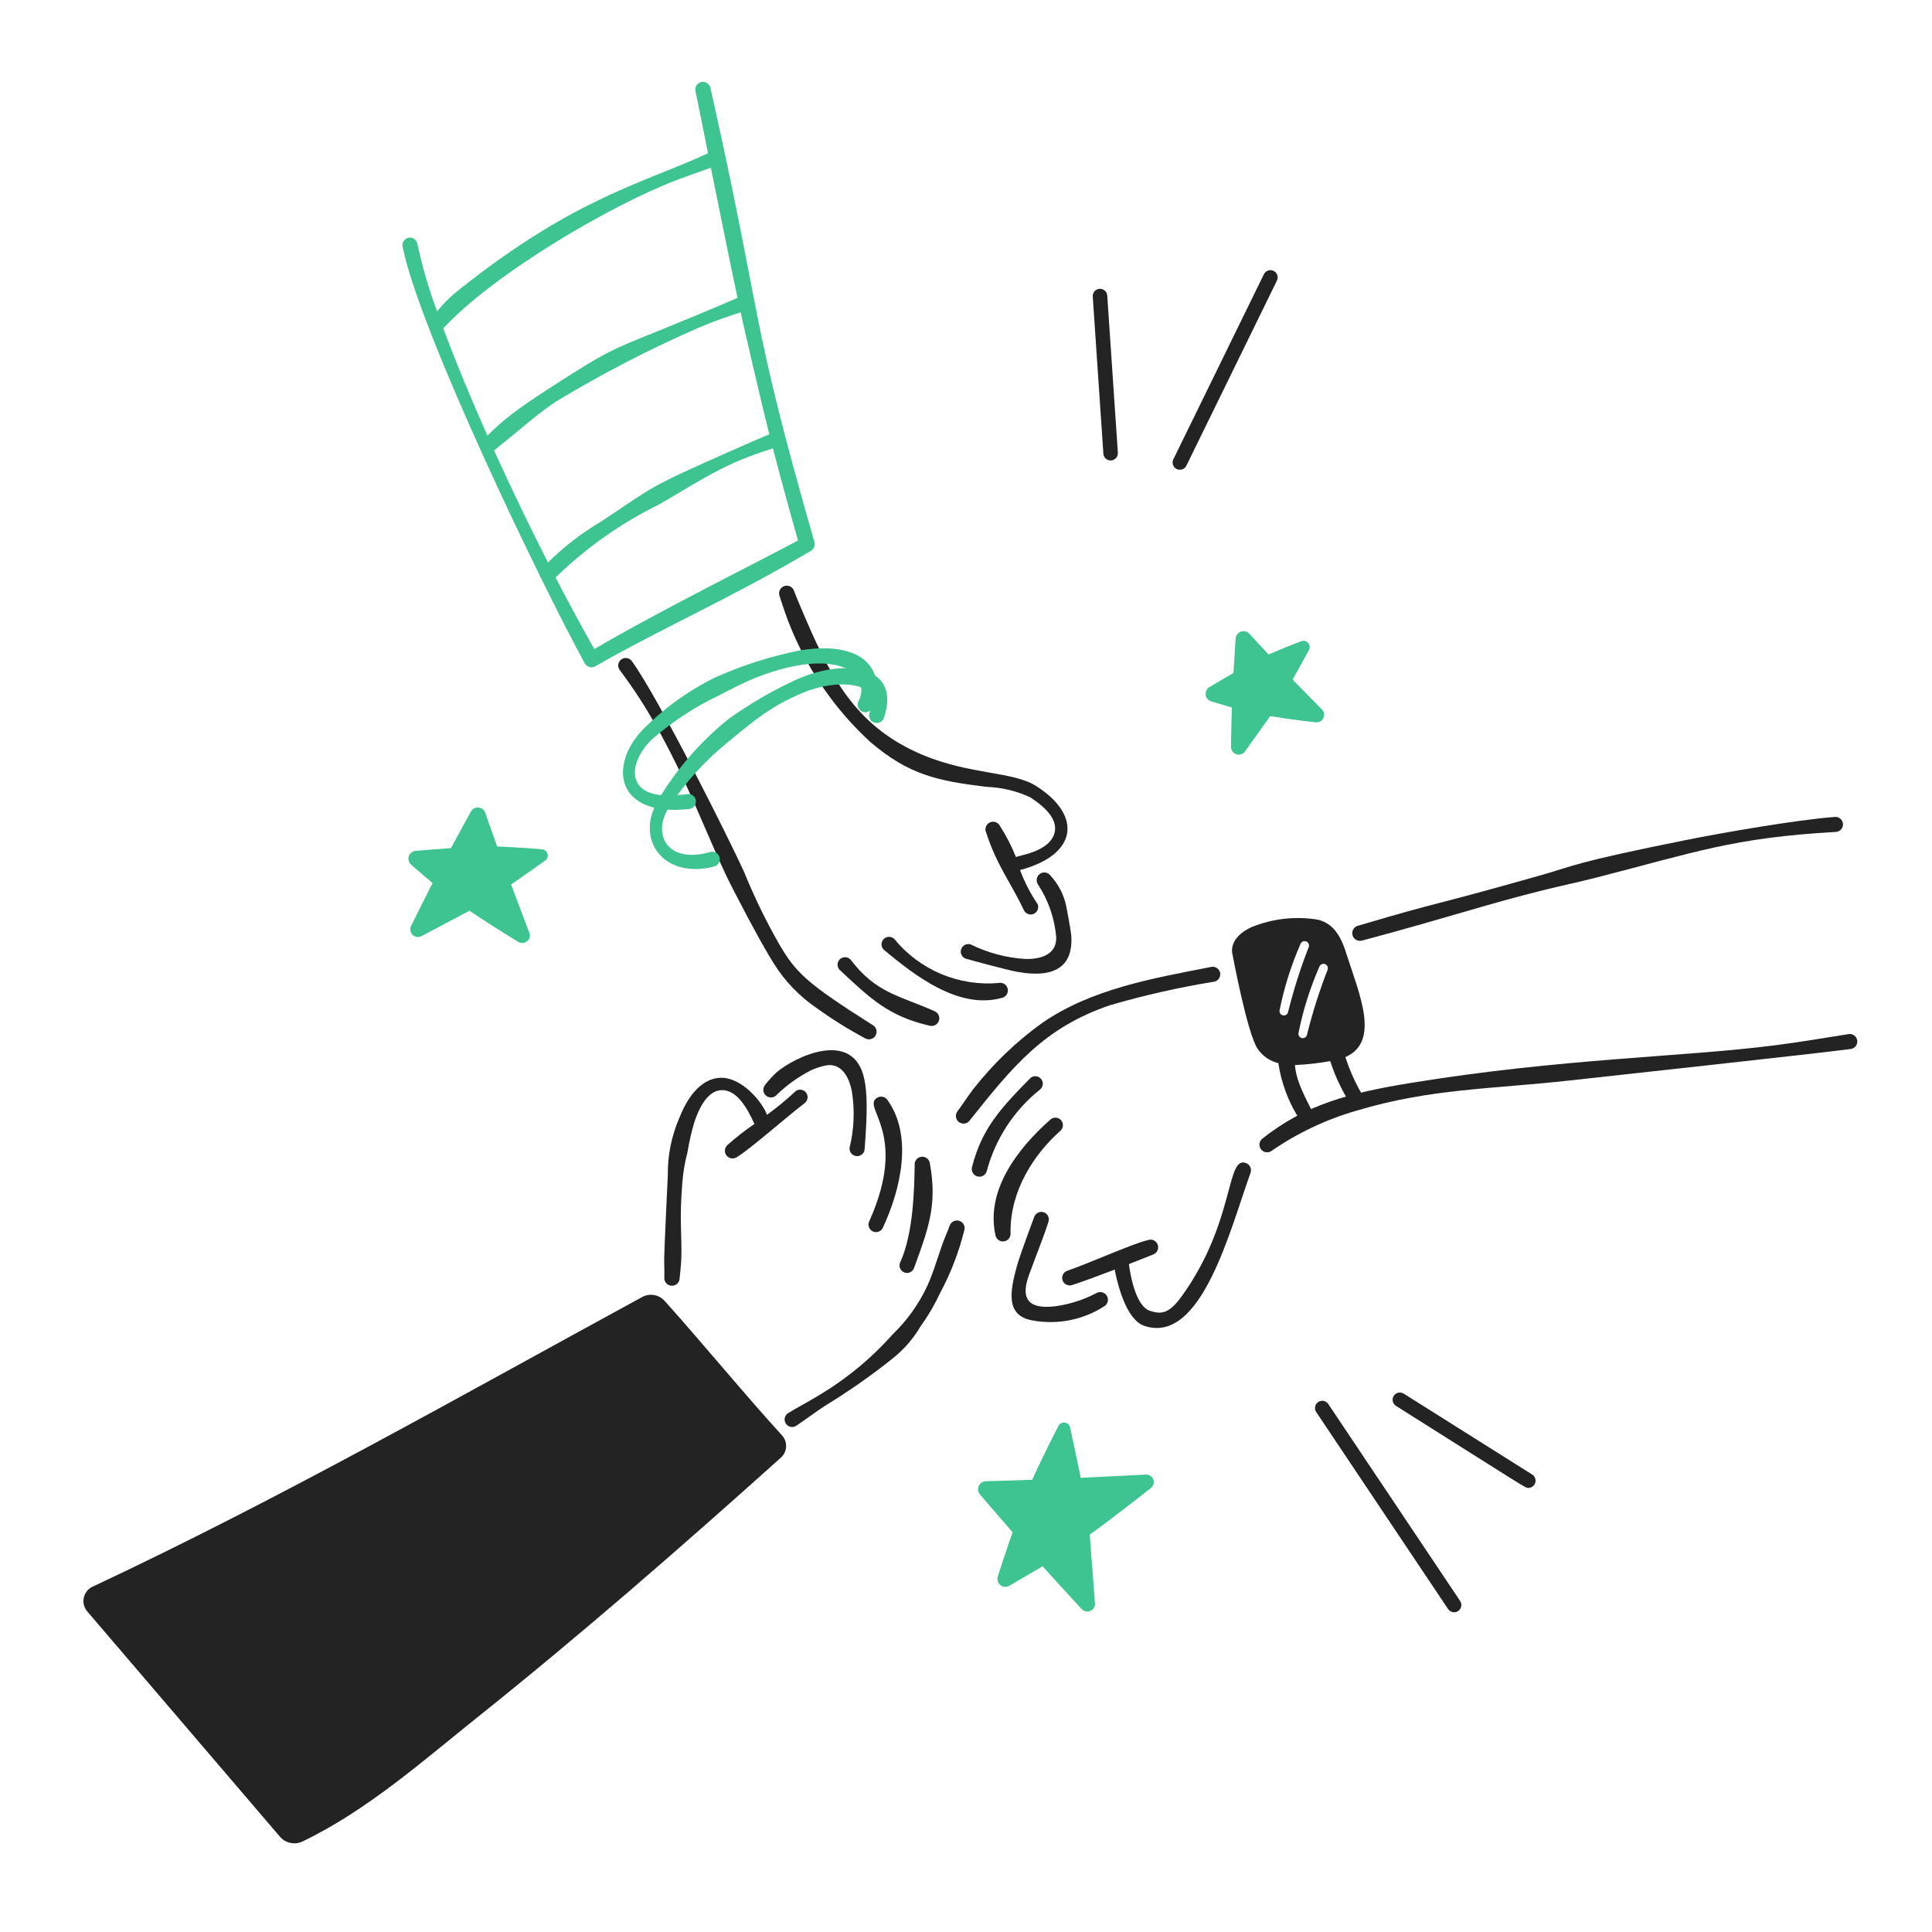 <svg width="200" height="200" viewBox="0 0 200 200" fill="none" xmlns="http://www.w3.org/2000/svg">
<g id="teamwork">
<g id="teamwork-5--work-teamwork">
<g id="arm 3">
<path id="vector" fill-rule="evenodd" clip-rule="evenodd" d="M80.84 150.891C80.999 150.748 81.129 150.574 81.221 150.381C81.312 150.188 81.365 149.979 81.376 149.765C81.387 149.551 81.355 149.337 81.283 149.136C81.211 148.934 81.1 148.749 80.956 148.591C76.804 144.031 72.918 139.257 68.802 134.666C68.517 134.348 68.132 134.135 67.711 134.063C67.29 133.99 66.857 134.062 66.481 134.266C47.681 144.507 29.013 155.142 9.581 164.254C9.353 164.361 9.152 164.52 8.994 164.718C8.837 164.916 8.727 165.148 8.674 165.395C8.62 165.642 8.625 165.898 8.686 166.143C8.748 166.389 8.865 166.616 9.029 166.809L28.977 190.132C29.259 190.461 29.642 190.689 30.066 190.778C30.491 190.867 30.933 190.813 31.323 190.625C38.023 187.409 43.817 182.251 49.49 177.719C60.3 169.075 70.581 160.1 80.84 150.891Z" fill="#232323"/>
<path id="vector_2" fill-rule="evenodd" clip-rule="evenodd" d="M83.459 113.124C83.337 112.957 83.154 112.845 82.95 112.812C82.745 112.78 82.536 112.83 82.369 112.951C81.429 113.828 80.438 114.648 79.4 115.406C78.882 114.006 76.811 111.606 74.725 111.571C73.168 111.543 71.525 112.708 70.352 115.658C69.52 117.552 69.104 119.603 69.132 121.672C69.084 122.459 68.77 129.387 68.758 130.172C68.746 130.872 68.796 131.572 68.769 132.258C68.755 132.468 68.826 132.674 68.965 132.832C69.104 132.99 69.3 133.086 69.51 133.099C69.72 133.113 69.927 133.042 70.085 132.903C70.242 132.764 70.338 132.568 70.352 132.358C70.408 131.695 70.499 131.028 70.526 130.35C70.615 127.893 70.305 126.433 70.632 122.456C70.713 121.385 70.892 120.325 71.166 119.287C71.336 118.246 71.569 117.217 71.866 116.206C72.597 113.987 73.576 112.875 74.723 112.851C76.275 112.82 77.358 114.7 78.098 116.351C77.127 117.014 76.199 117.739 75.321 118.521C75.163 118.654 75.064 118.843 75.044 119.047C75.023 119.252 75.083 119.457 75.21 119.619C75.338 119.78 75.523 119.886 75.727 119.914C75.931 119.941 76.138 119.889 76.304 119.767C77.634 118.979 81.617 115.461 83.283 114.208C83.448 114.086 83.56 113.905 83.593 113.702C83.626 113.499 83.578 113.291 83.459 113.124Z" fill="#232323"/>
<path id="vector_3" fill-rule="evenodd" clip-rule="evenodd" d="M80.37 113.372C81.432 112.333 82.646 111.462 83.97 110.788C84.393 110.6 84.832 110.45 85.282 110.34C86.966 109.895 87.875 111.309 88.192 113.021C88.496 114.951 88.413 116.923 87.948 118.821C87.938 118.923 87.948 119.026 87.977 119.125C88.007 119.223 88.055 119.315 88.121 119.394C88.186 119.474 88.266 119.54 88.356 119.588C88.447 119.637 88.546 119.667 88.648 119.677C88.75 119.688 88.853 119.68 88.951 119.651C89.049 119.622 89.141 119.574 89.22 119.51C89.3 119.446 89.366 119.366 89.415 119.276C89.463 119.186 89.493 119.087 89.503 118.985C89.81 115.103 89.771 113.172 89.481 111.745C88.39 106.38 82.168 109.466 80.392 111.01C79.965 111.406 79.571 111.836 79.213 112.296C79.078 112.451 79.009 112.653 79.02 112.859C79.031 113.064 79.121 113.258 79.272 113.398C79.422 113.538 79.622 113.614 79.828 113.61C80.034 113.607 80.23 113.523 80.375 113.377L80.37 113.372Z" fill="#232323"/>
<path id="vector_4" fill-rule="evenodd" clip-rule="evenodd" d="M89.976 126.449C89.934 126.542 89.911 126.642 89.907 126.744C89.904 126.847 89.921 126.948 89.957 127.044C89.993 127.14 90.048 127.227 90.118 127.302C90.187 127.376 90.271 127.437 90.364 127.479C90.457 127.521 90.558 127.544 90.66 127.548C90.762 127.551 90.864 127.534 90.96 127.498C91.055 127.462 91.143 127.408 91.218 127.338C91.292 127.268 91.352 127.184 91.394 127.091C93.336 122.93 94.454 117.523 91.906 113.925C91.855 113.834 91.787 113.754 91.705 113.69C91.623 113.626 91.529 113.578 91.428 113.55C91.328 113.522 91.223 113.515 91.119 113.527C91.016 113.54 90.916 113.573 90.825 113.625C89.07 114.622 94.164 117.142 89.976 126.449Z" fill="#232323"/>
<path id="vector_5" fill-rule="evenodd" clip-rule="evenodd" d="M94.688 120.636C94.644 123.069 94.556 127.683 93.198 130.656C93.153 130.748 93.126 130.849 93.12 130.953C93.113 131.056 93.128 131.159 93.162 131.257C93.197 131.355 93.25 131.444 93.32 131.521C93.389 131.597 93.473 131.659 93.567 131.703C93.661 131.747 93.763 131.771 93.866 131.775C93.969 131.779 94.072 131.762 94.169 131.725C94.266 131.688 94.354 131.633 94.429 131.561C94.504 131.49 94.564 131.404 94.605 131.31C96.096 127.216 97.048 124.759 96.263 120.472C96.255 120.366 96.226 120.264 96.177 120.17C96.129 120.076 96.062 119.993 95.981 119.925C95.899 119.858 95.805 119.807 95.704 119.776C95.603 119.746 95.497 119.736 95.392 119.746C95.287 119.757 95.185 119.789 95.092 119.84C95 119.891 94.918 119.96 94.853 120.043C94.787 120.126 94.739 120.221 94.711 120.323C94.682 120.424 94.675 120.531 94.688 120.636Z" fill="#232323"/>
<path id="vector_6" fill-rule="evenodd" clip-rule="evenodd" d="M98.311 126.878C98.077 127.522 97.791 128.142 97.561 128.784C97.032 130.261 96.62 131.767 95.961 133.184C95.085 135.038 93.879 136.718 92.4 138.14C90.143 140.675 87.502 142.841 84.574 144.559C83.605 145.159 82.574 145.677 81.58 146.287C81.406 146.399 81.284 146.575 81.24 146.777C81.197 146.979 81.235 147.19 81.346 147.364C81.458 147.538 81.635 147.66 81.836 147.704C82.038 147.748 82.249 147.71 82.423 147.598C83.437 146.915 84.403 146.188 85.401 145.53C87.847 144.039 90.195 142.396 92.433 140.609C93.586 139.686 94.56 138.56 95.307 137.287C96.087 136.204 96.763 135.051 97.326 133.841C98.419 131.803 99.254 129.637 99.813 127.394C99.848 127.296 99.862 127.192 99.856 127.088C99.851 126.984 99.824 126.882 99.779 126.788C99.734 126.695 99.67 126.611 99.592 126.542C99.514 126.473 99.424 126.42 99.325 126.386C99.126 126.318 98.907 126.331 98.717 126.423C98.527 126.515 98.381 126.679 98.311 126.878Z" fill="#232323"/>
</g>
<g id="arm 1">
<path id="vector_7" fill-rule="evenodd" clip-rule="evenodd" d="M107.322 81.409C104.977 79.837 100.435 80.236 95.441 78.117C89.047 75.41 86.283 70.759 83.531 64.359C83.097 63.353 82.631 62.298 82.195 61.159C82.124 60.96 81.978 60.797 81.788 60.706C81.598 60.615 81.379 60.603 81.18 60.673C80.981 60.743 80.818 60.89 80.727 61.08C80.636 61.27 80.624 61.489 80.695 61.688C81.08 62.881 81.456 64.012 81.895 65.054C83.732 69.527 86.531 73.541 90.095 76.81C94.095 80.225 97.032 80.829 102.126 81.456C103.677 81.509 105.201 81.87 106.611 82.518C108.606 83.783 109.444 85.034 109.18 86.165C108.71 88.176 105.514 88.527 105.172 88.729C104.728 87.605 104.175 86.528 103.521 85.513C103.43 85.323 103.267 85.177 103.069 85.108C102.87 85.038 102.652 85.05 102.462 85.141C102.273 85.232 102.127 85.395 102.057 85.594C101.988 85.792 102 86.01 102.091 86.2C103.202 89.637 104.74 91.529 105.991 94.224C106.078 94.406 106.232 94.548 106.422 94.618C106.611 94.689 106.82 94.684 107.006 94.603C107.191 94.523 107.338 94.374 107.415 94.187C107.493 94 107.495 93.791 107.421 93.603C106.672 92.501 106.059 91.314 105.593 90.066C111.528 88.5 112.066 84.454 107.322 81.409Z" fill="#232323"/>
<path id="vector_8" fill-rule="evenodd" clip-rule="evenodd" d="M107.451 91.56C108.525 93.192 109.174 95.067 109.339 97.014C109.406 98.756 107.828 99.334 106.087 99.269C104.14 99.142 102.237 98.632 100.487 97.769C100.291 97.703 100.077 97.718 99.892 97.81C99.707 97.902 99.565 98.064 99.499 98.26C99.466 98.356 99.452 98.459 99.459 98.561C99.465 98.663 99.492 98.763 99.537 98.854C99.583 98.946 99.646 99.028 99.723 99.095C99.8 99.162 99.89 99.213 99.987 99.245C100.445 99.386 104.313 100.423 105.257 100.595C109.575 101.386 111.057 99.723 110.905 96.939C110.875 96.41 110.405 93.922 110.378 93.814C110.135 92.636 109.576 91.546 108.761 90.662C108.642 90.488 108.458 90.369 108.251 90.331C108.044 90.292 107.83 90.338 107.657 90.457C107.483 90.576 107.364 90.76 107.326 90.967C107.287 91.174 107.333 91.388 107.452 91.562L107.451 91.56Z" fill="#232323"/>
<path id="vector_9" fill-rule="evenodd" clip-rule="evenodd" d="M103.414 101.755C101.373 101.941 99.317 101.623 97.427 100.829C95.538 100.035 93.872 98.789 92.576 97.2C92.503 97.129 92.417 97.072 92.322 97.034C92.227 96.996 92.126 96.977 92.024 96.978C91.921 96.978 91.82 97 91.727 97.04C91.632 97.08 91.547 97.138 91.476 97.211C91.404 97.284 91.348 97.37 91.309 97.465C91.271 97.56 91.252 97.661 91.253 97.763C91.254 97.865 91.275 97.966 91.315 98.06C91.355 98.154 91.413 98.24 91.486 98.311C94.826 101.111 99.306 104.505 103.675 103.311C103.778 103.294 103.876 103.257 103.964 103.202C104.052 103.147 104.129 103.075 104.189 102.99C104.25 102.905 104.293 102.81 104.316 102.708C104.34 102.607 104.343 102.502 104.326 102.399C104.309 102.297 104.272 102.198 104.217 102.11C104.161 102.022 104.09 101.945 104.005 101.885C103.92 101.824 103.824 101.781 103.723 101.758C103.622 101.734 103.517 101.731 103.414 101.748V101.755Z" fill="#232323"/>
<path id="vector_10" fill-rule="evenodd" clip-rule="evenodd" d="M96.701 104.66C93.141 103.068 90.688 102.818 88.07 99.36C88.002 99.281 87.92 99.217 87.827 99.171C87.735 99.124 87.634 99.097 87.531 99.09C87.427 99.083 87.323 99.097 87.226 99.13C87.128 99.164 87.037 99.217 86.96 99.287C86.883 99.356 86.821 99.44 86.777 99.534C86.733 99.627 86.708 99.729 86.704 99.833C86.7 99.936 86.716 100.039 86.752 100.136C86.789 100.233 86.844 100.322 86.916 100.397C90.093 103.367 91.994 105.212 96.234 106.178C96.432 106.233 96.645 106.209 96.826 106.11C97.007 106.011 97.142 105.845 97.203 105.648C97.264 105.451 97.245 105.237 97.152 105.054C97.058 104.87 96.896 104.73 96.701 104.663V104.66Z" fill="#232323"/>
<path id="vector_11" fill-rule="evenodd" clip-rule="evenodd" d="M90.354 106.122C83.428 101.752 82.354 100.641 80.64 97.706C79.26 95.278 78.04 92.763 76.989 90.176C75.601 87.121 68.249 72.358 65.401 68.43C65.34 68.348 65.263 68.278 65.175 68.226C65.088 68.173 64.991 68.139 64.889 68.124C64.788 68.109 64.685 68.114 64.586 68.139C64.487 68.163 64.394 68.208 64.312 68.269C64.23 68.33 64.16 68.406 64.108 68.494C64.055 68.582 64.02 68.679 64.006 68.78C63.991 68.881 63.996 68.984 64.021 69.083C64.046 69.182 64.09 69.276 64.151 69.358C69.651 76.628 72.416 84.829 75.181 90.641C75.939 92.232 78.781 97.672 80.113 99.753C81.246 101.568 82.745 103.128 84.513 104.334C86.113 105.491 87.789 106.539 89.53 107.471C89.618 107.527 89.717 107.564 89.82 107.582C89.924 107.599 90.029 107.596 90.132 107.573C90.234 107.549 90.33 107.505 90.415 107.444C90.5 107.383 90.572 107.305 90.627 107.216C90.682 107.127 90.719 107.028 90.735 106.924C90.751 106.821 90.747 106.715 90.722 106.613C90.697 106.511 90.652 106.415 90.59 106.331C90.528 106.247 90.45 106.175 90.36 106.122H90.354Z" fill="#232323"/>
<path id="vector_12" fill-rule="evenodd" clip-rule="evenodd" d="M84.31 56.119C77.477 32.28 79.153 34.124 73.544 9.093C73.496 8.889 73.37 8.713 73.194 8.6C73.017 8.488 72.804 8.45 72.6 8.493C72.498 8.515 72.402 8.556 72.316 8.615C72.231 8.675 72.157 8.75 72.101 8.837C72.045 8.925 72.006 9.023 71.988 9.125C71.969 9.227 71.971 9.332 71.994 9.434C72.48 11.775 72.906 13.904 73.294 15.865C66.694 18.939 59.6 20.39 47.594 29.936C46.724 30.607 45.938 31.379 45.251 32.236C44.395 29.947 43.71 27.599 43.201 25.209C43.157 25.011 43.038 24.838 42.869 24.727C42.7 24.616 42.494 24.575 42.295 24.612C42.096 24.65 41.92 24.764 41.803 24.929C41.687 25.095 41.639 25.299 41.671 25.499C43.371 34.161 56.007 60.423 60.541 68.678C60.593 68.769 60.663 68.849 60.747 68.913C60.83 68.977 60.925 69.025 61.027 69.052C61.129 69.079 61.235 69.086 61.34 69.072C61.444 69.058 61.544 69.024 61.636 68.971C68.29 65.132 75.445 62.041 83.936 57.03C84.091 56.941 84.212 56.804 84.279 56.639C84.347 56.474 84.358 56.291 84.31 56.119ZM45.89 33.989C51.212 28.24 63.499 21.089 70.223 18.574C71.339 18.154 72.468 17.774 73.59 17.356C73.828 18.562 75.696 27.804 76.347 30.839C63.634 36.294 64.755 35.173 58.701 39.02C53.325 42.42 52.139 43.444 50.457 45.092C48.874 41.538 47.239 37.622 45.89 33.989ZM51.149 46.639C51.739 46.13 52.361 45.66 52.955 45.165C54.455 43.929 55.913 42.672 57.509 41.598C62.248 38.729 67.171 36.176 72.247 33.955C73.927 33.255 74.676 32.995 76.668 32.326C77.063 34.139 78.968 42.335 79.638 44.963C78.458 45.44 77.302 45.963 76.138 46.473C66.814 50.588 67.888 50.238 62.218 53.995C60.218 55.174 58.373 56.597 56.726 58.233C54.808 54.458 52.924 50.557 51.149 46.639ZM61.525 67.193C60.261 64.969 58.899 62.458 57.516 59.781C60.676 56.701 64.305 54.142 68.268 52.2C72.979 49.466 74.983 47.981 80.012 46.415C80.732 49.188 81.576 52.304 82.607 55.948C78.886 57.971 68.323 63.188 61.525 67.193Z" fill="#3EC491"/>
<path id="vector_13" fill-rule="evenodd" clip-rule="evenodd" d="M91.501 74.306C93.336 68.964 87.645 68.073 82.522 70.314C80.022 71.459 77.637 72.84 75.401 74.44C72.497 76.784 70.032 79.625 68.122 82.83C65.65 87.03 68.813 91.044 73.941 89.697C74.039 89.67 74.131 89.624 74.212 89.561C74.292 89.498 74.36 89.42 74.41 89.331C74.46 89.242 74.493 89.144 74.505 89.043C74.518 88.941 74.51 88.838 74.483 88.74C74.456 88.641 74.409 88.549 74.347 88.469C74.284 88.388 74.206 88.32 74.117 88.27C74.028 88.22 73.93 88.187 73.828 88.175C73.727 88.162 73.624 88.17 73.526 88.197C69.176 89.466 67.409 86.471 69.267 83.524C70.965 80.956 73.053 78.668 75.455 76.742C78.273 74.409 79.889 73.079 83.127 71.71C85.001 70.918 87.527 70.553 89.1 71.139C90.045 71.49 90.486 72.316 90.007 73.807C89.94 74.006 89.956 74.223 90.049 74.411C90.143 74.598 90.308 74.741 90.507 74.807C90.706 74.874 90.923 74.858 91.11 74.764C91.298 74.671 91.44 74.506 91.507 74.307L91.501 74.306Z" fill="#3EC491"/>
<path id="vector_14" fill-rule="evenodd" clip-rule="evenodd" d="M90.293 73.279C90.75 72.505 90.928 71.597 90.796 70.708C90.664 69.819 90.23 69.002 89.568 68.394C88.368 67.326 86.146 66.773 82.768 67.335C79.75 67.943 76.809 68.886 74 70.147C71.23 71.516 68.707 73.338 66.537 75.538C64.594 77.538 63.9 80.174 65.045 81.903C65.895 83.188 67.832 84.153 71.363 83.743C71.465 83.73 71.562 83.697 71.651 83.647C71.74 83.596 71.817 83.528 71.88 83.447C71.942 83.366 71.988 83.273 72.015 83.175C72.041 83.076 72.048 82.973 72.035 82.871C72.022 82.77 71.989 82.672 71.938 82.584C71.887 82.495 71.819 82.417 71.738 82.355C71.657 82.293 71.565 82.247 71.466 82.22C71.368 82.193 71.264 82.186 71.163 82.2C68.397 82.588 66.771 82.2 66.086 81.2C65.209 79.919 66.005 77.965 67.509 76.52C69.621 74.683 71.977 73.145 74.509 71.951C75.076 71.66 76.821 70.713 78.309 70.129C81.041 69.055 85.089 67.983 87.717 69.257C88.025 69.386 88.303 69.579 88.531 69.822C88.759 70.066 88.933 70.355 89.041 70.671C89.149 70.987 89.189 71.322 89.158 71.655C89.127 71.987 89.026 72.309 88.861 72.6C88.77 72.789 88.759 73.008 88.829 73.206C88.899 73.404 89.045 73.567 89.235 73.657C89.425 73.748 89.643 73.76 89.842 73.69C90.04 73.62 90.202 73.473 90.293 73.284V73.279Z" fill="#3EC491"/>
</g>
<g id="arm 2">
<path id="vector_15" fill-rule="evenodd" clip-rule="evenodd" d="M140.97 97.376C149.79 95.026 153.629 93.676 159.765 92.15C161.565 91.702 163.391 91.322 165.208 90.857C175.464 88.232 179.389 86.722 190.062 86.119C190.164 86.112 190.264 86.085 190.355 86.04C190.447 85.994 190.528 85.931 190.595 85.854C190.662 85.777 190.714 85.687 190.746 85.59C190.779 85.493 190.792 85.391 190.784 85.289C190.777 85.187 190.75 85.087 190.705 84.996C190.659 84.904 190.596 84.823 190.519 84.756C190.442 84.689 190.352 84.637 190.255 84.605C190.158 84.572 190.056 84.559 189.954 84.566C185.935 84.878 178.38 86.187 174.504 86.966C162.804 89.314 163.155 89.572 159.364 90.645C147.033 94.136 150.177 92.998 140.537 95.845C140.34 95.908 140.176 96.044 140.078 96.226C139.981 96.408 139.958 96.62 140.014 96.819C140.07 97.017 140.201 97.186 140.38 97.289C140.558 97.392 140.77 97.422 140.97 97.372V97.376Z" fill="#232323"/>
<path id="vector_16" fill-rule="evenodd" clip-rule="evenodd" d="M131.637 119.134C134.323 117.281 137.292 115.877 140.428 114.977C148.076 112.677 154.376 112.754 162.483 111.851C165.874 111.474 188.697 108.994 191.605 108.587C191.706 108.572 191.803 108.537 191.891 108.484C191.978 108.431 192.055 108.362 192.115 108.28C192.176 108.198 192.22 108.104 192.245 108.005C192.27 107.906 192.275 107.803 192.26 107.702C192.244 107.601 192.21 107.504 192.157 107.416C192.104 107.329 192.035 107.252 191.953 107.192C191.871 107.131 191.777 107.087 191.678 107.062C191.579 107.037 191.476 107.033 191.375 107.048C188.853 107.448 186.337 107.876 183.801 108.202C174.221 109.432 161.671 109.55 145.982 112.115C139.882 113.115 135.177 114.283 130.659 117.889C130.501 118.021 130.401 118.209 130.38 118.414C130.359 118.618 130.418 118.823 130.545 118.985C130.672 119.147 130.857 119.252 131.061 119.28C131.265 119.308 131.471 119.255 131.637 119.134Z" fill="#232323"/>
<path id="vector_17" fill-rule="evenodd" clip-rule="evenodd" d="M122.327 134.192C120.958 136.086 120.176 136.034 119.076 135.709C117.606 135.273 117.008 132.117 116.828 130.592C116.814 130.491 116.78 130.394 116.728 130.305C116.676 130.217 116.608 130.14 116.526 130.079C116.445 130.017 116.352 129.972 116.253 129.946C116.154 129.921 116.051 129.915 115.95 129.929C115.848 129.943 115.751 129.977 115.663 130.029C115.575 130.08 115.497 130.149 115.436 130.231C115.374 130.312 115.329 130.405 115.304 130.504C115.278 130.603 115.272 130.706 115.286 130.807C115.603 132.817 116.557 136.607 118.45 137.249C124.382 139.259 127.35 127.224 129.45 121.428C129.524 121.233 129.518 121.016 129.435 120.825C129.351 120.634 129.196 120.483 129.002 120.404C126.884 119.577 127.89 126.494 122.327 134.192Z" fill="#232323"/>
<path id="vector_18" fill-rule="evenodd" clip-rule="evenodd" d="M118.826 128.376C117.326 128.712 112.826 130.741 110.487 131.549C110.39 131.581 110.3 131.632 110.223 131.699C110.145 131.766 110.082 131.848 110.036 131.939C109.99 132.031 109.963 132.13 109.956 132.232C109.948 132.335 109.961 132.437 109.993 132.534C110.026 132.631 110.077 132.721 110.144 132.798C110.211 132.876 110.292 132.939 110.384 132.985C110.476 133.031 110.575 133.058 110.677 133.066C110.779 133.073 110.882 133.06 110.979 133.028C113.379 132.238 116.84 130.875 119.384 129.862C119.579 129.786 119.737 129.636 119.823 129.444C119.909 129.253 119.917 129.035 119.844 128.839C119.808 128.741 119.752 128.652 119.682 128.576C119.611 128.5 119.526 128.439 119.431 128.396C119.336 128.353 119.234 128.329 119.13 128.326C119.027 128.322 118.923 128.339 118.826 128.376Z" fill="#232323"/>
<path id="vector_19" fill-rule="evenodd" clip-rule="evenodd" d="M113.524 133.849C112.207 134.543 110.781 135.005 109.308 135.216C106.85 135.531 105.489 134.798 106.523 131.977C107.389 129.612 108.106 127.866 108.517 126.531C108.595 126.343 108.597 126.132 108.521 125.943C108.445 125.754 108.299 125.602 108.112 125.519C107.926 125.437 107.715 125.431 107.524 125.503C107.333 125.574 107.178 125.718 107.092 125.902C106.963 126.216 105.56 130.014 105.278 131.03C104.513 133.789 104.115 136.248 106.941 136.7C109.492 137.157 112.121 136.633 114.302 135.233C114.481 135.128 114.612 134.957 114.666 134.756C114.72 134.555 114.693 134.341 114.591 134.16C114.489 133.979 114.321 133.845 114.121 133.787C113.922 133.729 113.707 133.751 113.524 133.849Z" fill="#232323"/>
<path id="vector_20" fill-rule="evenodd" clip-rule="evenodd" d="M104.61 127.61C104.554 123.233 107.066 119.456 109.778 117.052C109.854 116.984 109.915 116.901 109.959 116.808C110.002 116.716 110.027 116.616 110.032 116.514C110.037 116.412 110.022 116.31 109.987 116.213C109.953 116.117 109.9 116.029 109.831 115.953C109.762 115.878 109.679 115.816 109.587 115.773C109.495 115.729 109.394 115.704 109.292 115.699C109.19 115.694 109.088 115.709 108.992 115.744C108.896 115.778 108.808 115.832 108.732 115.9C105.167 119.052 102.091 123.3 103.032 127.781C103.04 127.887 103.07 127.99 103.118 128.085C103.167 128.179 103.234 128.262 103.316 128.33C103.398 128.398 103.492 128.449 103.594 128.479C103.696 128.51 103.803 128.52 103.908 128.508C104.014 128.497 104.116 128.464 104.209 128.413C104.301 128.361 104.383 128.291 104.448 128.207C104.513 128.124 104.561 128.028 104.589 127.925C104.616 127.822 104.623 127.715 104.608 127.61H104.61Z" fill="#232323"/>
<path id="vector_21" fill-rule="evenodd" clip-rule="evenodd" d="M102.143 121.258C103.027 117.909 104.968 114.934 107.678 112.775C107.756 112.709 107.819 112.629 107.866 112.538C107.912 112.447 107.94 112.348 107.949 112.247C107.957 112.145 107.945 112.043 107.914 111.946C107.882 111.849 107.832 111.759 107.766 111.681C107.7 111.604 107.619 111.54 107.529 111.493C107.438 111.447 107.339 111.419 107.237 111.411C107.136 111.403 107.033 111.414 106.937 111.446C106.84 111.477 106.75 111.527 106.672 111.593C103.525 114.781 101.635 116.881 100.642 120.75C100.606 120.849 100.591 120.955 100.596 121.06C100.601 121.165 100.628 121.268 100.673 121.363C100.719 121.458 100.783 121.543 100.862 121.612C100.941 121.682 101.033 121.736 101.133 121.769C101.233 121.803 101.338 121.817 101.443 121.809C101.548 121.802 101.651 121.773 101.745 121.726C101.839 121.678 101.922 121.612 101.991 121.532C102.059 121.452 102.111 121.359 102.143 121.258Z" fill="#232323"/>
<path id="vector_22" fill-rule="evenodd" clip-rule="evenodd" d="M100.373 116.001C104.884 110.336 108.121 106.351 114.936 104.051C118.474 103.022 122.072 102.21 125.709 101.619C125.809 101.597 125.904 101.556 125.988 101.498C126.072 101.44 126.144 101.366 126.199 101.28C126.255 101.194 126.292 101.098 126.311 100.997C126.329 100.897 126.328 100.794 126.306 100.694C126.284 100.594 126.243 100.499 126.185 100.415C126.127 100.331 126.053 100.259 125.967 100.203C125.881 100.148 125.785 100.11 125.685 100.092C125.584 100.073 125.481 100.075 125.381 100.097C119.275 101.286 113.034 102.372 107.947 105.852C105.234 107.794 102.812 110.113 100.755 112.741C100.184 113.485 99.681 114.279 99.119 115.041C98.991 115.207 98.935 115.417 98.962 115.625C98.989 115.833 99.098 116.022 99.264 116.15C99.43 116.278 99.641 116.335 99.849 116.308C100.056 116.281 100.245 116.172 100.373 116.006V116.001Z" fill="#232323"/>
<path id="vector_23" fill-rule="evenodd" clip-rule="evenodd" d="M139.275 109.429C142.909 107.846 140.717 102.91 139.422 98.868C138.901 97.157 138.182 95.648 136.449 95.208C134.143 94.824 131.775 95.083 129.607 95.957C128.097 96.628 127.319 97.704 127.592 98.833C127.616 98.933 129.112 106.964 130.181 108.555C130.682 109.31 131.451 109.846 132.333 110.055C132.65 112.186 133.432 114.222 134.623 116.019C134.684 116.103 134.761 116.175 134.849 116.229C134.938 116.284 135.037 116.32 135.14 116.335C135.243 116.351 135.348 116.346 135.448 116.32C135.549 116.294 135.644 116.249 135.727 116.186C135.81 116.123 135.879 116.044 135.931 115.954C135.983 115.864 136.017 115.764 136.029 115.661C136.042 115.557 136.034 115.453 136.006 115.352C135.977 115.252 135.929 115.159 135.864 115.078C134.637 112.748 134.152 111.514 134.049 110.253C135.276 110.202 136.498 110.065 137.706 109.844C138.176 111.31 138.825 112.713 139.639 114.02C139.701 114.101 139.778 114.17 139.866 114.221C139.954 114.273 140.052 114.306 140.153 114.32C140.255 114.334 140.358 114.328 140.456 114.302C140.555 114.276 140.648 114.231 140.729 114.169C140.811 114.107 140.879 114.03 140.931 113.942C140.983 113.854 141.016 113.756 141.03 113.655C141.044 113.554 141.038 113.451 141.012 113.352C140.986 113.253 140.941 113.16 140.879 113.079C140.218 111.921 139.681 110.698 139.275 109.429ZM133.338 104.788C133.307 104.903 133.232 105.001 133.128 105.061C133.025 105.12 132.903 105.136 132.787 105.105C132.672 105.074 132.574 104.999 132.515 104.896C132.455 104.793 132.439 104.67 132.47 104.555C132.94 102.209 133.661 99.92 134.622 97.729C134.643 97.671 134.675 97.618 134.716 97.573C134.758 97.528 134.808 97.492 134.864 97.467C134.92 97.442 134.98 97.428 135.042 97.427C135.103 97.426 135.164 97.437 135.221 97.46C135.278 97.482 135.329 97.516 135.373 97.56C135.416 97.603 135.451 97.654 135.474 97.711C135.497 97.768 135.508 97.829 135.507 97.89C135.506 97.951 135.493 98.012 135.468 98.068C134.613 100.259 133.901 102.504 133.338 104.788ZM137.425 100.417C136.57 102.608 135.858 104.852 135.295 107.136C135.28 107.193 135.253 107.246 135.218 107.293C135.182 107.34 135.137 107.379 135.086 107.409C135.035 107.438 134.978 107.457 134.92 107.465C134.861 107.473 134.802 107.469 134.745 107.454C134.688 107.439 134.635 107.412 134.588 107.376C134.541 107.34 134.502 107.296 134.472 107.245C134.443 107.194 134.423 107.137 134.416 107.079C134.408 107.02 134.412 106.961 134.427 106.904C134.897 104.558 135.618 102.269 136.579 100.078C136.6 100.02 136.632 99.967 136.673 99.922C136.715 99.877 136.765 99.841 136.821 99.816C136.877 99.791 136.937 99.777 136.999 99.776C137.06 99.775 137.121 99.786 137.178 99.808C137.235 99.831 137.286 99.865 137.33 99.909C137.373 99.952 137.408 100.003 137.431 100.06C137.454 100.117 137.465 100.178 137.464 100.239C137.463 100.3 137.45 100.361 137.425 100.417Z" fill="#232323"/>
</g>
<g id="star">
<path id="vector_24" fill-rule="evenodd" clip-rule="evenodd" d="M127.686 69.668C126.335 70.441 125.186 71.134 125.186 71.134C125.052 71.218 124.945 71.339 124.879 71.483C124.812 71.626 124.789 71.786 124.811 71.943C124.834 72.1 124.902 72.246 125.006 72.365C125.111 72.484 125.248 72.57 125.4 72.613L127.526 73.242C127.453 75.408 127.433 77.314 127.433 77.314C127.431 77.481 127.482 77.645 127.578 77.782C127.674 77.919 127.811 78.022 127.969 78.077C128.127 78.132 128.298 78.137 128.459 78.089C128.619 78.042 128.761 77.946 128.864 77.814C128.864 77.814 130.55 75.447 131.492 74.132C133.787 74.516 136.174 74.772 136.174 74.772C136.336 74.796 136.502 74.769 136.648 74.694C136.795 74.619 136.914 74.5 136.989 74.355C137.064 74.209 137.092 74.043 137.068 73.88C137.044 73.718 136.97 73.567 136.856 73.449C136.856 73.449 135.424 72.003 133.813 70.349C134.669 68.825 135.505 67.288 135.505 67.288C135.566 67.171 135.59 67.039 135.575 66.909C135.559 66.778 135.505 66.656 135.418 66.557C135.331 66.458 135.217 66.388 135.09 66.356C134.962 66.323 134.828 66.33 134.705 66.376C132.286 67.303 132.035 67.476 131.321 67.754C130.171 66.535 129.321 65.588 129.321 65.588C129.211 65.474 129.07 65.395 128.916 65.359C128.762 65.324 128.6 65.334 128.452 65.389C128.303 65.443 128.173 65.539 128.078 65.666C127.983 65.792 127.927 65.944 127.916 66.102C127.916 66.102 127.76 68.373 127.686 69.668Z" fill="#3EC491"/>
<path id="vector_25" fill-rule="evenodd" clip-rule="evenodd" d="M46.676 87.8C44.721 87.931 43.005 88.081 43.005 88.081C42.846 88.1 42.695 88.165 42.573 88.268C42.45 88.371 42.36 88.507 42.314 88.661C42.268 88.815 42.268 88.978 42.314 89.132C42.359 89.285 42.449 89.422 42.572 89.526L44.779 91.419C43.579 93.753 42.559 95.852 42.559 95.852C42.483 96.001 42.456 96.171 42.483 96.336C42.509 96.502 42.588 96.654 42.707 96.772C42.826 96.89 42.979 96.967 43.145 96.992C43.311 97.017 43.48 96.988 43.629 96.911L48.601 94.278C51.019 95.918 53.64 97.496 53.64 97.496C53.777 97.584 53.938 97.628 54.102 97.62C54.265 97.612 54.421 97.553 54.549 97.452C54.678 97.351 54.771 97.213 54.816 97.056C54.862 96.899 54.857 96.732 54.803 96.578C54.803 96.578 53.903 94.224 52.91 91.561C54.661 90.347 56.432 89.091 56.432 89.091C56.54 89.014 56.622 88.906 56.667 88.782C56.711 88.657 56.717 88.521 56.682 88.394C56.647 88.266 56.574 88.152 56.472 88.067C56.37 87.982 56.245 87.931 56.113 87.92C56.013 87.911 53.52 87.697 51.467 87.63C50.752 85.653 50.231 84.124 50.231 84.124C50.177 83.976 50.081 83.848 49.956 83.753C49.83 83.659 49.681 83.603 49.524 83.591C49.367 83.58 49.211 83.613 49.073 83.689C48.935 83.764 48.822 83.877 48.747 84.015C48.747 84.015 47.42 86.42 46.676 87.8Z" fill="#3EC491"/>
<path id="vector_26" fill-rule="evenodd" clip-rule="evenodd" d="M106.846 153.188C104.146 153.288 102.046 153.333 102.046 153.333C101.89 153.34 101.74 153.391 101.611 153.479C101.483 153.567 101.382 153.69 101.319 153.832C101.257 153.975 101.236 154.132 101.258 154.286C101.28 154.441 101.346 154.585 101.446 154.704C101.446 154.704 103.581 157.194 104.82 158.614C103.976 161.047 103.284 163.214 103.284 163.214C103.237 163.373 103.239 163.542 103.29 163.699C103.341 163.856 103.438 163.995 103.568 164.096C103.699 164.197 103.857 164.257 104.022 164.266C104.187 164.276 104.351 164.236 104.493 164.151L107.93 162.145C110.044 164.489 111.974 166.565 111.974 166.565C112.084 166.686 112.229 166.77 112.389 166.805C112.549 166.84 112.715 166.825 112.866 166.762C113.017 166.699 113.145 166.591 113.232 166.453C113.319 166.315 113.361 166.153 113.353 165.989C113.353 165.989 112.983 161.177 112.812 158.864C115.932 156.597 119.128 154.049 119.128 154.049C119.262 153.95 119.36 153.811 119.408 153.651C119.457 153.492 119.453 153.321 119.397 153.164C119.341 153.007 119.236 152.873 119.097 152.78C118.959 152.687 118.794 152.642 118.628 152.649C118.628 152.649 115.456 152.817 111.881 152.98C111.35 150.41 110.775 147.762 110.775 147.762C110.745 147.633 110.676 147.517 110.578 147.428C110.48 147.339 110.357 147.283 110.225 147.266C110.094 147.249 109.961 147.273 109.843 147.335C109.726 147.396 109.63 147.492 109.569 147.609C108.142 150.361 106.892 153.087 106.846 153.188Z" fill="#3EC491"/>
</g>
<g id="details">
<path id="vector_27" d="M122.138 48.63C122.011 48.63 121.886 48.598 121.774 48.536C121.663 48.475 121.569 48.386 121.502 48.278C121.435 48.17 121.396 48.047 121.389 47.92C121.382 47.792 121.408 47.666 121.464 47.551L130.839 28.387C130.882 28.299 130.943 28.22 131.016 28.155C131.09 28.09 131.176 28.039 131.269 28.007C131.363 27.976 131.461 27.962 131.56 27.968C131.658 27.974 131.754 28 131.843 28.043C131.931 28.086 132.01 28.147 132.075 28.22C132.141 28.294 132.191 28.38 132.223 28.473C132.255 28.567 132.268 28.665 132.262 28.764C132.256 28.862 132.23 28.958 132.187 29.047L122.812 48.211C122.75 48.337 122.654 48.443 122.535 48.517C122.416 48.592 122.278 48.631 122.138 48.63Z" fill="#232323"/>
<path id="vector_28" d="M114.968 47.666C114.778 47.666 114.595 47.593 114.457 47.463C114.318 47.334 114.234 47.156 114.221 46.966L113.121 30.697C113.114 30.599 113.127 30.5 113.159 30.406C113.191 30.313 113.24 30.227 113.305 30.152C113.37 30.078 113.449 30.017 113.538 29.973C113.626 29.93 113.723 29.904 113.821 29.897C113.92 29.891 114.018 29.904 114.112 29.935C114.205 29.967 114.292 30.017 114.366 30.081C114.44 30.146 114.501 30.226 114.545 30.314C114.589 30.402 114.614 30.499 114.621 30.597L115.721 46.866C115.728 46.969 115.713 47.072 115.678 47.169C115.644 47.266 115.589 47.355 115.519 47.43C115.448 47.505 115.363 47.565 115.268 47.605C115.173 47.646 115.071 47.667 114.968 47.666Z" fill="#232323"/>
<path id="vector_29" d="M150.528 166.9C150.405 166.9 150.283 166.87 150.174 166.812C150.065 166.754 149.973 166.669 149.904 166.567L136.26 146.184C136.204 146.102 136.165 146.01 136.144 145.913C136.124 145.816 136.123 145.716 136.142 145.618C136.161 145.521 136.198 145.428 136.253 145.346C136.308 145.263 136.379 145.192 136.461 145.137C136.543 145.082 136.636 145.043 136.733 145.024C136.83 145.005 136.931 145.005 137.028 145.025C137.125 145.045 137.217 145.083 137.299 145.139C137.381 145.195 137.452 145.266 137.506 145.349L151.15 165.728C151.226 165.841 151.271 165.973 151.278 166.109C151.285 166.245 151.255 166.381 151.191 166.501C151.128 166.621 151.032 166.722 150.915 166.793C150.798 166.863 150.664 166.9 150.528 166.9Z" fill="#232323"/>
<path id="vector_30" d="M158.212 154.029C157.875 154.029 158.135 154.12 144.512 145.538C144.429 145.485 144.356 145.417 144.3 145.336C144.243 145.256 144.202 145.165 144.18 145.069C144.158 144.973 144.156 144.873 144.172 144.776C144.189 144.679 144.225 144.586 144.277 144.503C144.33 144.419 144.398 144.347 144.479 144.29C144.559 144.233 144.65 144.193 144.746 144.171C144.842 144.149 144.942 144.146 145.039 144.163C145.136 144.18 145.229 144.215 145.312 144.268L158.612 152.644C158.749 152.731 158.854 152.86 158.912 153.012C158.969 153.164 158.976 153.33 158.931 153.486C158.886 153.642 158.792 153.779 158.662 153.877C158.532 153.975 158.375 154.028 158.212 154.029Z" fill="#232323"/>
</g>
</g>
</g>
</svg>

